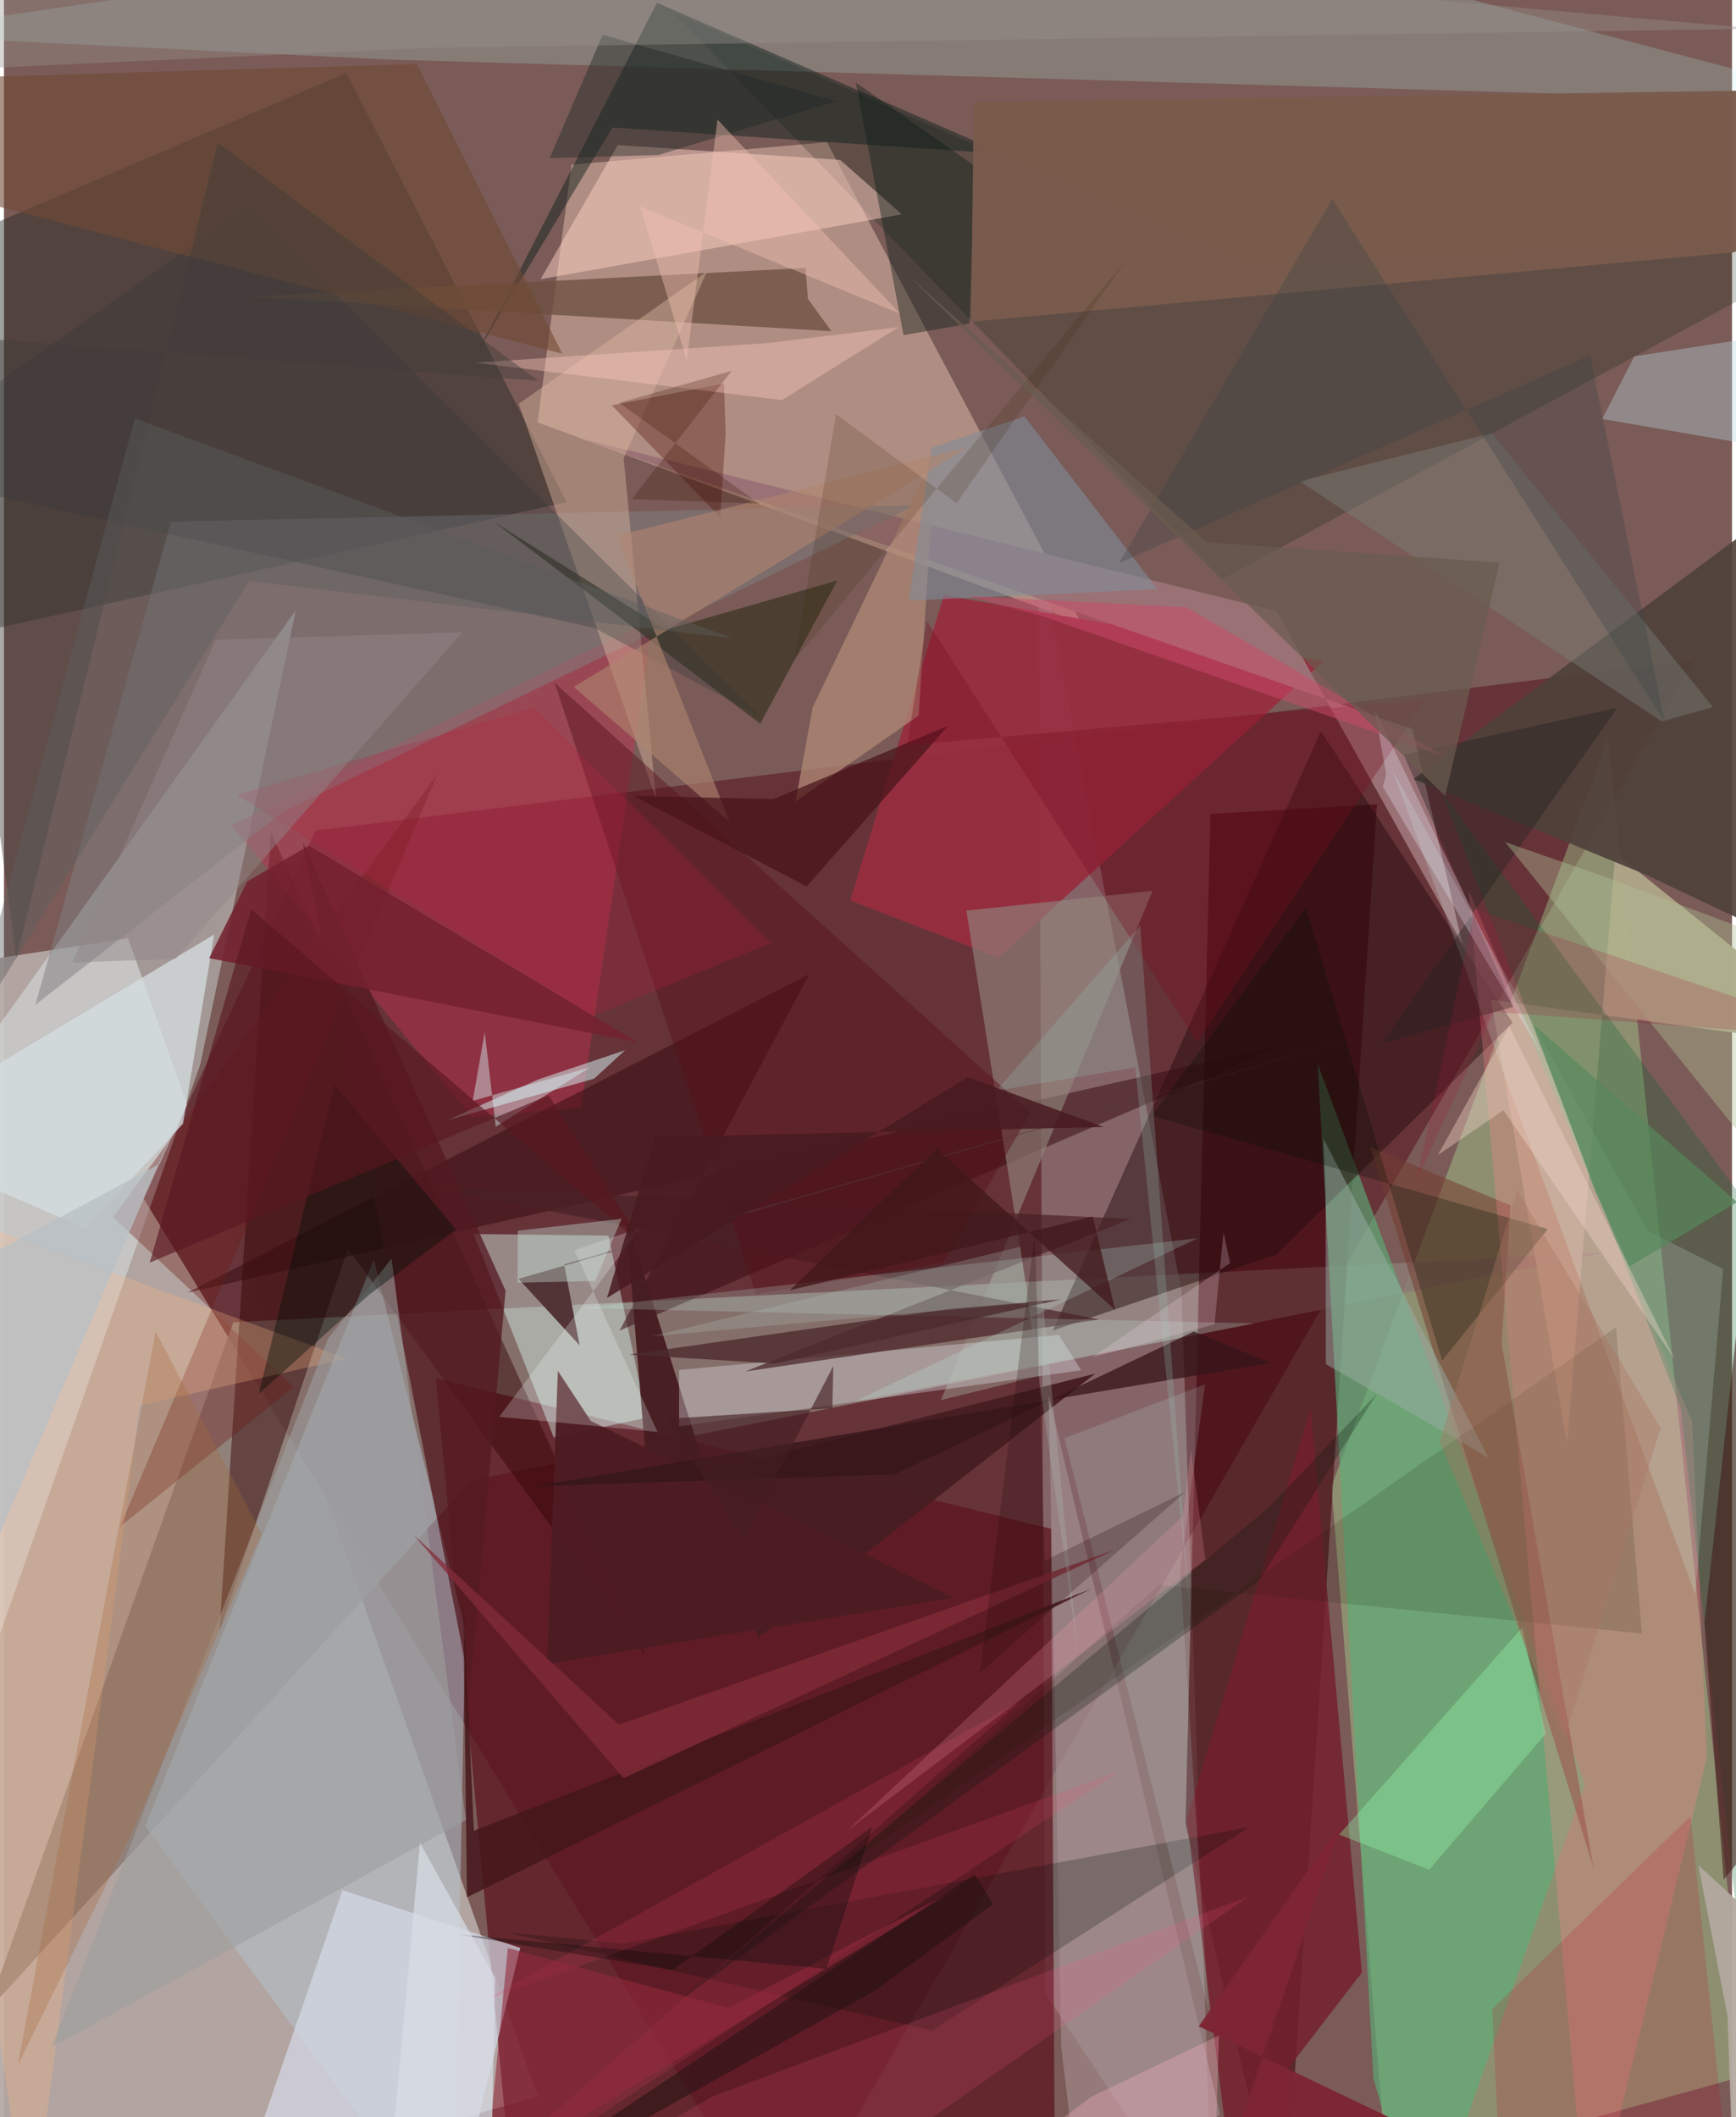 <svg xmlns="http://www.w3.org/2000/svg" width="228" height="278" viewBox="0 0 836 1024"><path fill="#7a5b57" d="M0 0h836v1024H0z"/><path fill="#b6a9a5" fill-opacity=".941" d="M60.062 453.798L258.33 1014.01 4.337 1086-62 472.565z"/><path fill="#663339" fill-opacity=".984" d="M150.645 401.696L67.548 579.654 376.737 1086l440.825-766.612z"/><path fill="#bbfeaa" fill-opacity=".318" d="M775.974 357.352l67.304 646.35-174.213 48.315-26.863-333.015z"/><path fill="#8b7a74" fill-opacity=".843" d="M-8.175 972.932l119.137-333.408 663.86-33.737-548.55 110.137z"/><path fill="#e9c2af" fill-opacity=".49" d="M258.166 204.27l16.41-124.617 123.565-10.879 123.018 232.564z"/><path fill="#a7989a" fill-opacity=".486" d="M569.665 624.475L584.901 1086l-81.18-121.88-3.254-700.015z"/><path fill="#5d1520" fill-opacity=".737" d="M506.562 739.385l-297.646-72.759L248.255 1086l260.24-14.444z"/><path fill="#41000a" fill-opacity=".565" d="M583.68 393.714L571.612 881.91 619.12 1086l45.106-696.984z"/><path fill="#1e231d" fill-opacity=".42" d="M-49.304 313.944l321.552-71.065-106.601-207.61L-62 132.624z"/><path fill="#e7fcff" fill-opacity=".376" d="M-10.736 815.215l-15.752-285.542 167.7-234.61-46.3 220.008z"/><path fill="#b2c5d1" fill-opacity=".494" d="M223.177 788.243l-44.217-179.15-110.68 274.07L217.462 1086z"/><path fill="#dbfef2" fill-opacity=".416" d="M311.028 685.66l-45.063 9.592-38.74-98.397 65.199.79z"/><path fill="#320403" fill-opacity=".471" d="M166.404 603.843l143.882 196.89L129.084 402.39l-24.8 386.532z"/><path fill="#5ab078" fill-opacity=".62" d="M685.857 1086l-23.337-80.602-26.936-490.732 129.342 348.265z"/><path fill="#972e40" fill-opacity=".941" d="M638.52 319.682l-183.78-31.798-45.36 147.658 71.838 27.698z"/><path fill="#ada387" fill-opacity=".98" d="M719.44 483.578l36.757 214.695 23.352-285.694L898 507.721z"/><path fill="#240c0d" fill-opacity=".475" d="M615.417 606.895L729.87 494.669l-92.776-140.981-129.712 289.844z"/><path fill="#001c05" fill-opacity=".212" d="M589.13 280.214L324.02 6.176l281.982 123.475L898 113.512z"/><path fill="#c52f4f" fill-opacity=".424" d="M314.02 299.425l-34.8 236.333-52.923 4.457-116.206-141.11z"/><path fill="#d5d9e5" fill-opacity=".714" d="M214.51 1086l-90.468-56.447 39.724-115.317 86.018 27.859z"/><path fill="#baf8ec" fill-opacity=".208" d="M476.258-62L898 49.536l-711.797-20.73L-62 16.687z"/><path fill="#9a7276" d="M705.545 456.613l-89.888-161.047-337.96-83.81 403.662 140.91z"/><path fill="#10201d" fill-opacity=".475" d="M294.32 61.66l-64.723 107.837L315.91 1.344l168.162 73.12z"/><path fill="#807e7f" fill-opacity=".518" d="M80.835 252.311l-65.63 233.644 120.149-93.58 305.545-148.003z"/><path fill="#ffd4c8" fill-opacity=".482" d="M259.597 135.055l37.357-64.893 107.572 7.178 29.868 26.329z"/><path fill="#4f403b" fill-opacity=".906" d="M898 216.11l-24.105 244.58-79.215-37.474-112.79-46.44z"/><path fill="#370c11" fill-opacity=".525" d="M88.77 625.214l531.161-120.171-322.136 138.532 91.852-172.477z"/><path fill="#743c2f" fill-opacity=".537" d="M728.872 583.046l-4.344 66.742 44.49 253.74-108.046-348.774z"/><path fill="#ff848a" fill-opacity=".282" d="M766.434 1086L708.58 430.385l108.173 257.5 7.1 161.987z"/><path fill="#93867e" fill-opacity=".612" d="M501.445 665.335l-35.843-224.917 90.112-9.569-102.417 246.304z"/><path fill="#471d22" fill-opacity=".965" d="M527.995 664.348l-216.362 54.908-10.838-130.994 64.06 203.801z"/><path fill="#b18977" fill-opacity=".753" d="M442.492 346.053l8.223-127.874-59.482 123.976-8.28 45.48z"/><path fill="#6c5041" fill-opacity=".765" d="M388.94 144.578l11.375 15.619-283.041-16.72 270.511-13.872z"/><path fill="#dbb79f" fill-opacity=".439" d="M299.808 221.625l15.624 164.584-66.346-190.939 91.006-63.923z"/><path fill="#e2e6ec" fill-opacity=".353" d="M326.601 689.885l.026-27.292 183.75-16.936 10.709 17.114z"/><path fill="#492226" fill-opacity=".702" d="M545.137 589.513l-186.52 73.825 171.259-25.146-325.712-64.323z"/><path fill="#721f2d" fill-opacity=".839" d="M656.924 954.038l-64.845 84.344-19.831-158.622 59.85-198.25z"/><path fill="#6c1a17" fill-opacity=".361" d="M52.775 588.716l87.43 82.132-83.992 67.476 153.524-363.982z"/><path fill="#07602c" fill-opacity=".263" d="M695.79 383.499l115.462 297.999L855.919 1086 898 656.332z"/><path fill="#2a2a16" fill-opacity=".573" d="M320.189 304.625l82.945-23.896-37.27 69.326-128.425-97.418z"/><path fill="#d9fafa" fill-opacity=".498" d="M300.495 507.946l-14.989 13.779-71.322 20.21 44.314-19.849z"/><path fill="#d5dee0" fill-opacity=".757" d="M86.619 543.54l15.074-91.542L-62 550.264l101.314 43.778z"/><path fill="#dafffe" fill-opacity=".18" d="M831.69 613.749l-13.45 157.467L671.485 372.01l123.739 223.346z"/><path fill="#ffb786" fill-opacity=".267" d="M165.904 657.077L-62 573.512 12.536 1086l53.178-406.245z"/><path fill="#b7d8dc" fill-opacity=".373" d="M853.708 162.28l-64.96 10.07-15.54 30.3 67.402 11.574z"/><path fill="#a59193" fill-opacity=".592" d="M588.31 1022.655l-66.676 52.337-10.13-84.81-6.065-315.218z"/><path fill="#56111b" fill-opacity=".455" d="M363.747 626.016l90.74-15.28 42.18-72.597L266.36 330.146z"/><path fill="#c5f6e9" fill-opacity=".204" d="M577.528 598.883l-298.37 33.814 326.131 7.38-193.436 37.607z"/><path fill="#531a21" fill-opacity=".757" d="M182.137 594.41l-37.49-186.853 98.031 216.687-17.194 192.036z"/><path fill="#808d9a" fill-opacity=".58" d="M448.615 216.65l-10.898 73.805 120.373-5.46-64.414-83.586z"/><path fill="#303538" fill-opacity=".306" d="M117.51 99.663l248.64 247.119-80.513-43.085L-62 227.017z"/><path fill="#0e1e19" fill-opacity=".412" d="M469.653 80.301l-2.594 76.201-31.865 5.626-23.06-122.17z"/><path fill="#490a05" fill-opacity=".329" d="M348.322 185.47l-54.25 10.573 52.472 54.176 2.599-40.558z"/><path fill="#9aafa7" fill-opacity=".482" d="M639.517 659.808l-.123-81.598-1.102-27.52 79.83 154.289z"/><path fill="#4d1c22" fill-opacity=".973" d="M283.927 687.28l175.64 85.422-196.843 32.175 5.234-141.805z"/><path fill="#9c9e9f" fill-opacity=".588" d="M156.781 647.462l30.721-38.706 35.934 271.557-200.328 109.8z"/><path fill="#000f07" fill-opacity=".4" d="M176.535 626.29l42.22-31.562-58.792-70.023-36.713 149.48z"/><path fill="#010b05" fill-opacity=".224" d="M243.547 934.645l55.609 5.434 303.372-56.41L449 982.076z"/><path fill="#795b4c" fill-opacity=".976" d="M837.392 121.995l-369.55 33.621 1.335-106.218L898 42.98z"/><path fill="#351518" fill-opacity=".761" d="M430.95 713.096l144.68-69.069 37.147 15.18-356.655 59.695z"/><path fill="#714934" fill-opacity=".588" d="M-62 38.78v45.618l332.146 86.718-70.412-140.16z"/><path fill="#1b1a00" fill-opacity=".137" d="M779.887 641.91l12.529 148.17-233.697-23.514-157.174 140.01z"/><path fill="#fd496c" fill-opacity=".149" d="M492.166 822.568L231.783 967.801l307.642-111.04L193.283 1086z"/><path fill="#021102" fill-opacity=".267" d="M629.846 438.957l65.916 219.06 51.1-63.577-191.582-54.784z"/><path fill="#af856f" fill-opacity=".62" d="M296.462 259.129l54.556 138.323-75.335-65.211 190.643-115.948z"/><path fill="#4c2b2e" fill-opacity=".8" d="M458.121 632.957l-155.674 22.209 70.644 4.343 138.053-31.006z"/><path fill="#d8faf9" fill-opacity=".424" d="M237.926 544.937l-5.334-45.79-5.805 33.278 56.738-16.17z"/><path fill="#a5693c" fill-opacity=".31" d="M73.385 644.001L6.6 999.148l55.053-112.444 62.985-144.91z"/><path fill="#c30122" fill-opacity=".169" d="M719.95 971.794l5.243 110.077 111.01-10.817-20.329-192.66z"/><path fill="#ffcbc2" fill-opacity=".384" d="M376.368 193.489l56.485-35.269-62.675 7.68-142.356 9.513z"/><path fill="#48141a" fill-opacity=".725" d="M304.484 384.98l67.83 1.486L456.7 351.07l-68.348 77.681z"/><path fill="#c8f5ec" fill-opacity=".153" d="M512.988 695.61l68.064-26.043-12.088 89.545 13.802 213.377z"/><path fill="#74212f" fill-opacity=".867" d="M117.766 426.275l29.718-17.237 158.81 94.973-207.018-40.585z"/><path fill="#401814" fill-opacity=".549" d="M831.951 909.166l-9.302-124.074 16.454-149.634L898 828.118z"/><path fill="#95faac" fill-opacity=".349" d="M645.937 887.331l43.53 17.015 56.401-65.742-11.387-51.405z"/><path fill="#79817a" fill-opacity=".42" d="M802.018 348.968l24.75-6.995-106.992-132.477-92.89 23.272z"/><path fill="#533436" fill-opacity=".996" d="M278.506 650.7l-29.592-32.183L654.526 501.76l-383.53 109.766z"/><path fill="#faffff" fill-opacity=".231" d="M275.93 604.668l40.226 87.904-76.553-7.31 68.339-91.387z"/><path fill="#403b39" fill-opacity=".439" d="M258.53 184.19L103.463 69.077 6.007 463.584l-40.178-301.606z"/><path fill="#b3a8a0" fill-opacity=".945" d="M837.665 1086L898 974.009l-78.304-71.912 14.1 72.935z"/><path fill="#1d2825" fill-opacity=".42" d="M316.616 74.96l-52.596 1.5 25.622-59.633 113.025 32.1z"/><path fill="#44161b" fill-opacity=".831" d="M222.231 773.632l5.103 111.832 298.7-117.02-302.025 149.217z"/><path fill="#05140c" fill-opacity=".259" d="M325.615 968.601L607.448 764.18l56.595-89.871-52.23 54.856z"/><path fill="#842b39" fill-opacity=".745" d="M297.519 834.196l-99.304-91.846 101.553 117.688 237.413-110.392z"/><path fill="#252220" fill-opacity=".392" d="M677.191 365.057l103.33-22.752-114.15 162.437 63.784-17.773z"/><path fill="#b2c398" fill-opacity=".392" d="M898 620.772L726.292 407.321l45.274 15.711L898 469.926z"/><path fill="#780e20" fill-opacity=".337" d="M436.95 360.427l9.547-60.014L577.24 504.026 687.69 338.36z"/><path fill="#ff5a8c" fill-opacity=".153" d="M343.373 1013.751l-76.66 43.767L360.585 1086l241.46-168.703z"/><path fill="#f3d6ca" fill-opacity=".388" d="M808.298 657.401l-80.05-160.89-34.573 62.162 31.717-21.654z"/><path fill="#591721" fill-opacity=".631" d="M263.454 529.77l47.615 74.467L119.608 439.72l-49.08 170.951z"/><path fill="#f1c0b4" fill-opacity=".431" d="M330.327 174.182L307.834 99.91l125.65 51.812-88.297-93.878z"/><path fill="#cbe8dc" fill-opacity=".376" d="M298.773 589.498l-50.202 5.753-.105 25.144 37.567-.81z"/><path fill="#b72244" fill-opacity=".247" d="M370.818 456.115l-85.705 35.327-172.454-106.998 143.555-42.292z"/><path fill="#40171a" fill-opacity=".749" d="M526.71 588.406l-146.58 35.697 71.095-68.483 86.39 78.019z"/><path fill="#57885b" fill-opacity=".682" d="M786.438 612.587l-16.72-36.756-29.996-80.428 98.708 86.007z"/><path fill="#7d2634" fill-opacity=".992" d="M646.926 881.777l-68.912 98.253L799.62 1086l-216.025-16.352z"/><path fill="#efefff" fill-opacity=".282" d="M743.804 509.688l-76.722-129.109 1.6-6.213-5.678-31.326z"/><path fill="#92293c" fill-opacity=".592" d="M243.788 942.192l-10.763 110.175 229.89-139.665-112.493 58.413z"/><path fill="#a97561" fill-opacity=".384" d="M732.134 575.918l69.341 114.739-46.599 150.357-60.306-143.81z"/><path fill="#97c1b2" fill-opacity=".247" d="M547.27 516.255l-67.229 11.275 69.632-79.798 23.76 328.148z"/><path fill="#3b4443" fill-opacity=".314" d="M539.463 272.36L642.586 96.125l160.81 253.066-36.061-177.287z"/><path fill="#ce4a69" fill-opacity=".498" d="M697.113 365.988L571.98 293.73l-105.977-5.518 36.346 9.763z"/><path fill="#471b20" fill-opacity=".843" d="M466.37 521.008l65.682 24.101-217.172 4.842-23.154 77.833z"/><path fill="#938688" fill-opacity=".467" d="M83.172 463.704L221.784 305.83l-119.298 3.551L33.02 465.574z"/><path fill="#211" fill-opacity=".537" d="M478.566 920.969l-56.983 41.7L200.742 1086l268.806-179.44z"/><path fill="#3e2a0d" fill-opacity=".18" d="M402.54 200.336l58.319 43.06 82.605-118.427-161.087 194.476z"/><path fill="#a11c38" fill-opacity=".216" d="M720.84 489.387l-37.526 81.707 28.238-131.481L898 502.729z"/><path fill="#5c5e5e" fill-opacity=".42" d="M63.328 202.426l-80.974 299.131L118.504 281l233.846 27.674z"/><path fill="#441e23" fill-opacity=".624" d="M357.705 744.538l-36.945-58.28 79.987-5.14.46-20.384z"/><path fill="#97938f" fill-opacity=".373" d="M-9.653-62l858.626 75.923-643.75 9.22-211.378 9.65z"/><path fill="#fdb5c8" fill-opacity=".306" d="M526.178 1014.039l-13.226 9.877L584.658 1086l3.124-101.505z"/><path fill="#f6dae5" fill-opacity=".227" d="M593.17 610.901l-3.182-14.928-4.36 44.593-59.285 15.956z"/><path fill="#ffa0b6" fill-opacity=".2" d="M570.193 733.414l-162.197 151.94 173.225-131.052-6.999-53.086z"/><path fill="#090b07" fill-opacity=".337" d="M323.513 952.864l-105.278-17.449 179.6 16.84L420.05 883.6z"/><path fill="#afc4bb" fill-opacity=".259" d="M519.388 798.012l-27.733-194.987-178.23 43.289 189.17-16.88z"/><path fill="#b8c0c4" fill-opacity=".741" d="M75.284 562.927l-123.1 65.949 40.143 126.213 93.471-217.567z"/><path fill="#d8dde5" fill-opacity=".702" d="M237.573 956.588l-36.334-65.29-12.293 135.097 46.274 50.664z"/><path fill="#3b1200" fill-opacity=".251" d="M303.68 241.405l48.398-62.054-54.43 15.505 67.756 48.759z"/><path fill="#220c09" fill-opacity=".235" d="M503.494 754.758l-4.811-158.081-26.613 212.48 99.56-87.647z"/><path fill="#6b5b4f" fill-opacity=".725" d="M723.563 272.113l-141.5-9.802-146.058-130.42 261.23 253.083z"/></svg>